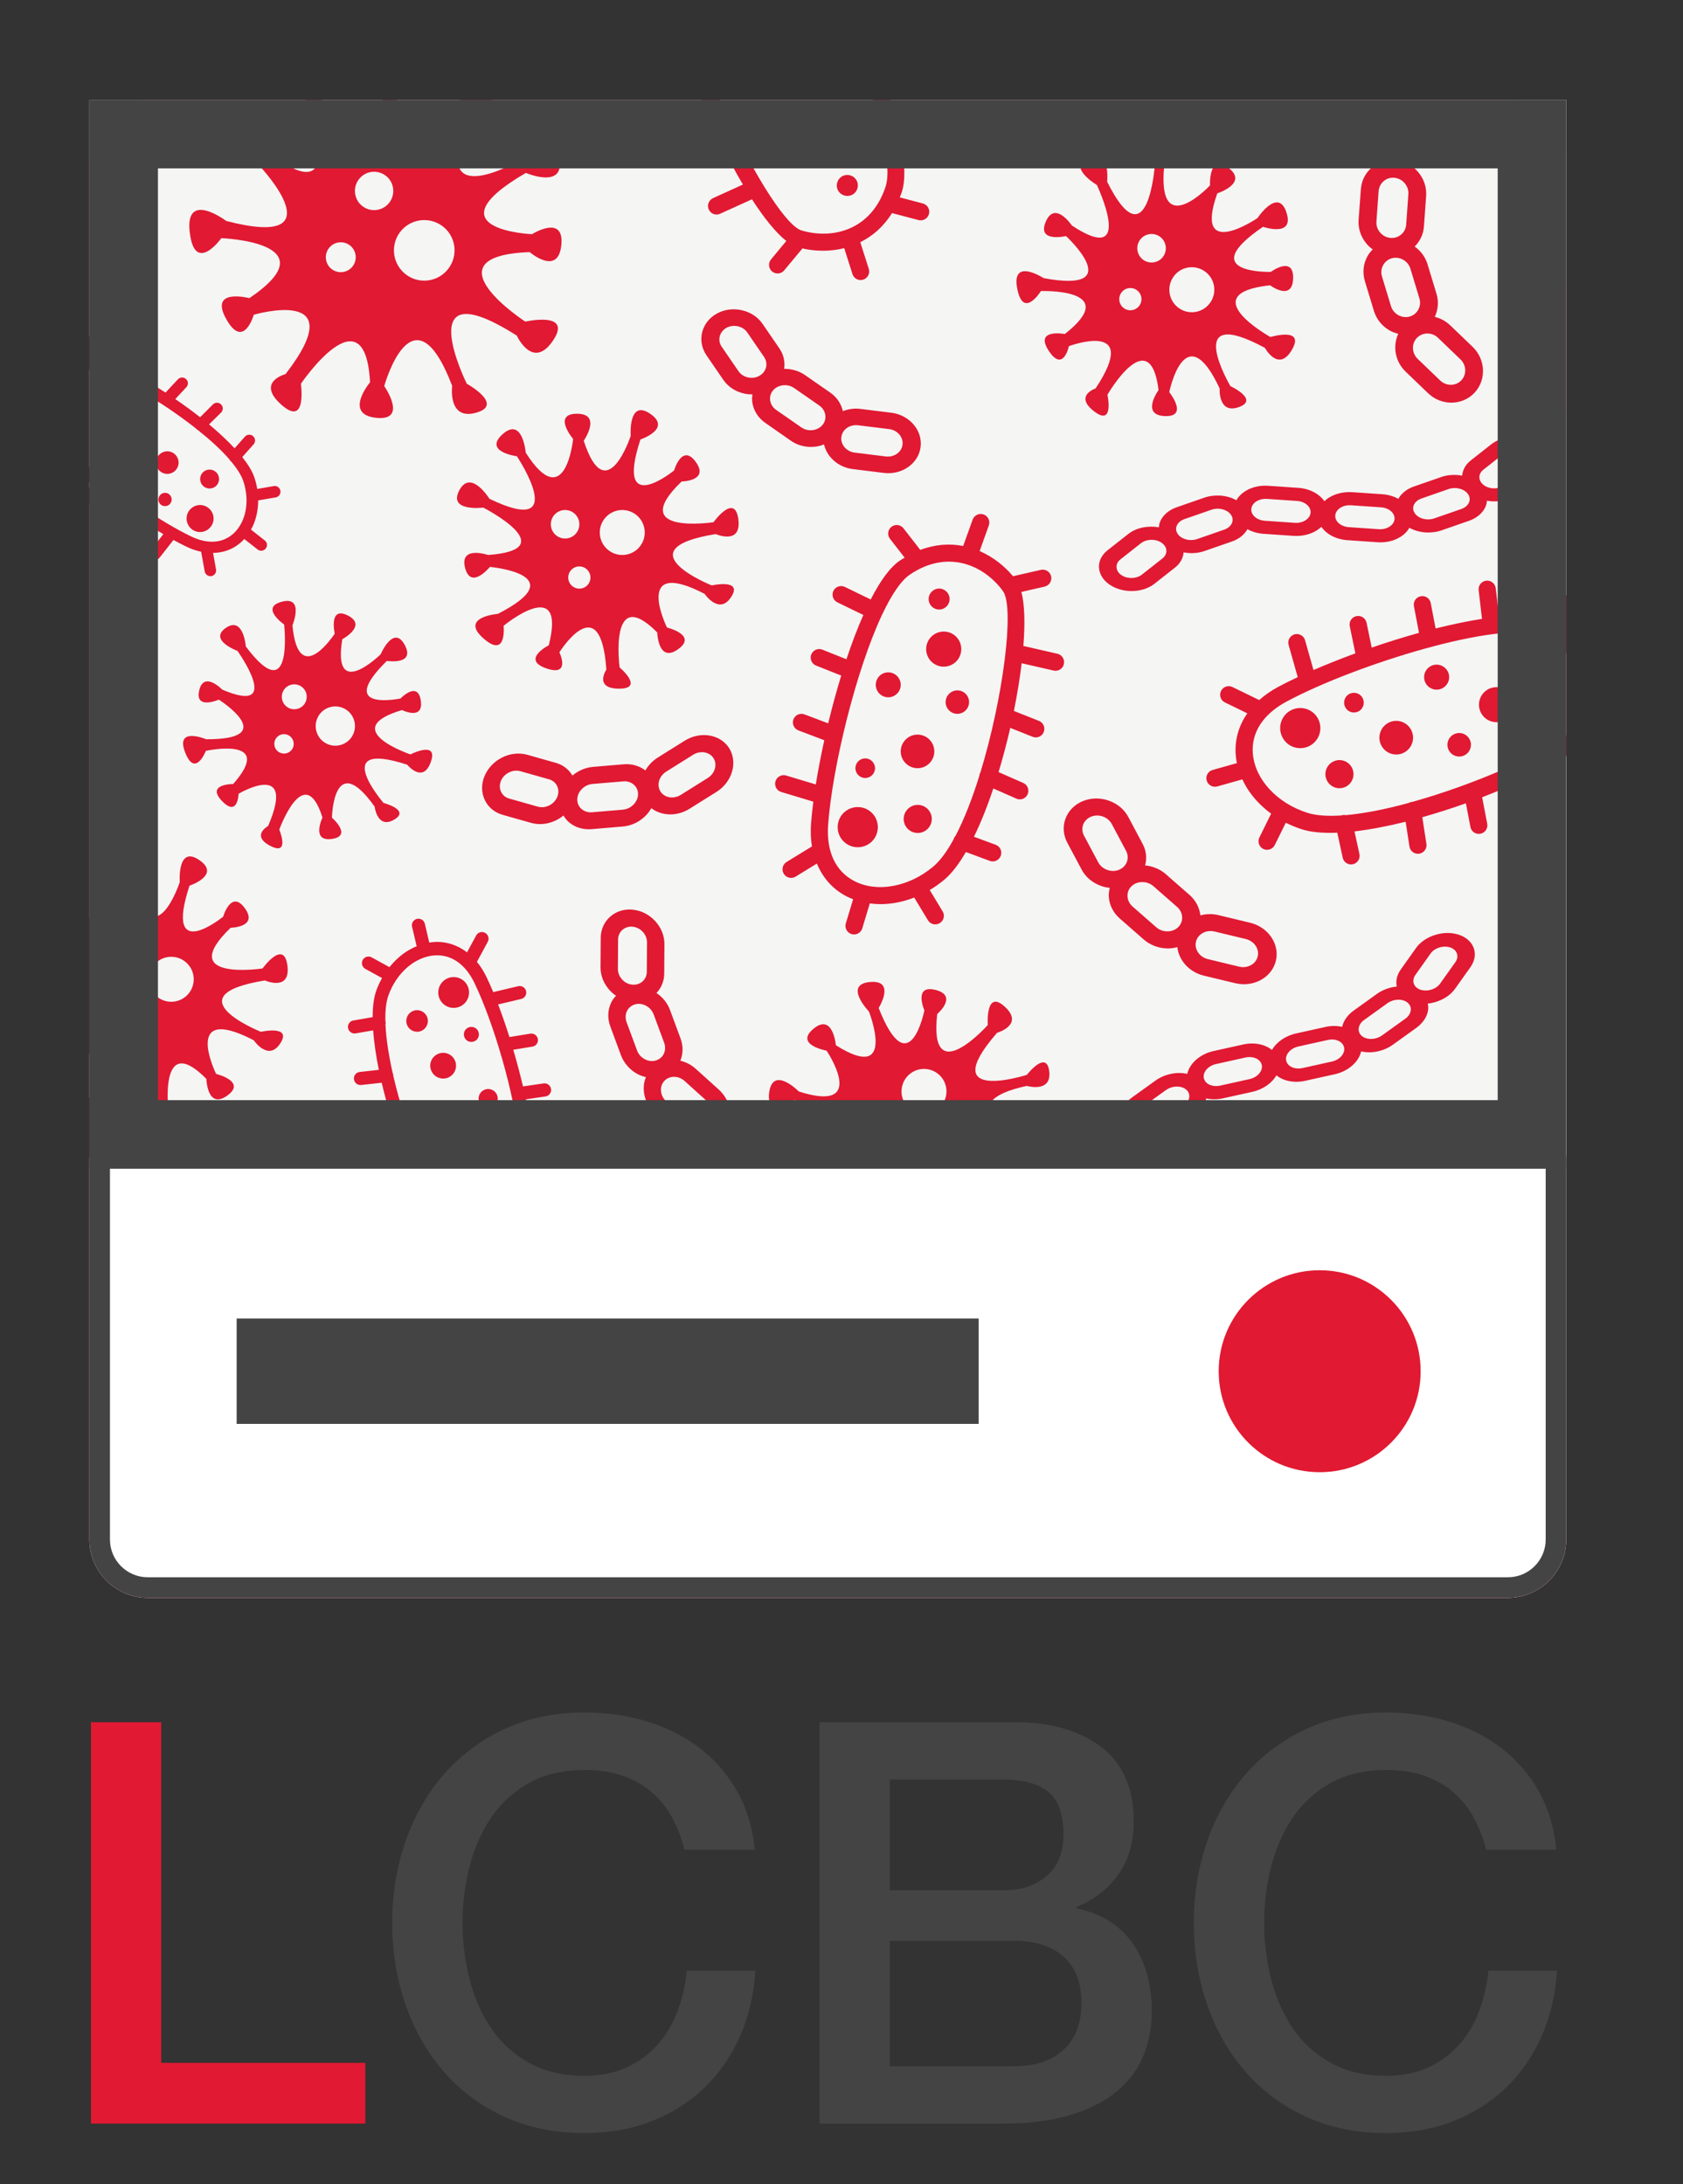 <?xml version="1.0" encoding="utf-8"?>
<!-- Generator: Adobe Illustrator 23.0.1, SVG Export Plug-In . SVG Version: 6.00 Build 0)  -->
<svg version="1.1" id="Layer_1" xmlns="http://www.w3.org/2000/svg" xmlns:xlink="http://www.w3.org/1999/xlink" x="0px" y="0px"
	 viewBox="0 0 245.5 318.59" enable-background="new 0 0 245.5 318.59" xml:space="preserve">
<rect x="0" y="0" width="245.5" height="318.59" fill="#333333" stroke="none"/>
<g>
	<g>
		<path fill="#E11932" d="M219.97,14.56H21.54c-4.68,0-8.5,3.83-8.5,8.5v201.5c0,4.68,3.83,8.5,8.5,8.5h198.43
			c4.68,0,8.5-3.83,8.5-8.5V23.07C228.47,18.39,224.64,14.56,219.97,14.56z"/>
	</g>
	<g>
		<g>
			<path fill="#F5F5F4" d="M50.23,103.36c-1.41-0.73-3.14-0.17-3.86,1.23c-0.73,1.41-0.17,3.14,1.23,3.86
				c1.41,0.73,3.14,0.17,3.86-1.23S51.64,104.08,50.23,103.36z"/>
			<path fill="#F5F5F4" d="M206.69,49.28c-0.82,0.85-0.77,2.22,0.11,3.07l3.28,3.15c0.88,0.84,2.25,0.84,3.07-0.01
				c0.82-0.85,0.77-2.22-0.11-3.07l-3.28-3.15C208.89,48.43,207.51,48.44,206.69,49.28z"/>
			<path fill="#F5F5F4" d="M43.76,100.02c-0.89-0.46-1.99-0.11-2.45,0.78c-0.46,0.89-0.11,1.99,0.78,2.45s1.99,0.11,2.45-0.78
				C45,101.57,44.65,100.48,43.76,100.02z"/>
			<path fill="#F5F5F4" d="M177.98,158.35l4.29-0.95c1.15-0.25,1.95-1.17,1.79-2.03c-0.16-0.87-1.23-1.37-2.38-1.12l-4.29,0.95
				c-1.15,0.25-1.95,1.17-1.79,2.03C175.76,158.1,176.83,158.6,177.98,158.35z"/>
			<path fill="#F5F5F4" d="M202.8,34.7c1.19,0.12,2.23-0.74,2.32-1.93l0.32-4.45c0.04-0.57-0.15-1.14-0.53-1.59
				c-0.05-0.06-0.11-0.12-0.17-0.18c-0.36-0.35-0.82-0.56-1.32-0.62c-0.57-0.06-1.13,0.11-1.57,0.48c-0.44,0.37-0.7,0.88-0.75,1.46
				l-0.32,4.45c-0.04,0.57,0.15,1.14,0.53,1.59C201.7,34.36,202.22,34.64,202.8,34.7z"/>
			<path fill="#F5F5F4" d="M171.64,158.49c-0.56,0.01-1.11,0.19-1.55,0.5l0,0l-3.41,2.45c-0.44,0.31-0.72,0.73-0.79,1.17
				c-0.07,0.44,0.08,0.85,0.43,1.15c0.34,0.3,0.84,0.46,1.4,0.45c0.56-0.01,1.11-0.19,1.55-0.5l3.41-2.45
				c0.44-0.31,0.72-0.73,0.79-1.17c0.07-0.44-0.08-0.85-0.43-1.15C172.69,158.64,172.2,158.48,171.64,158.49z"/>
			<path fill="#F5F5F4" d="M161.6,166.57l-2.22,3.12c-0.18,0.25-0.27,0.51-0.28,0.78h4.24l1.88-2.64c0.59-0.84,0.27-1.8-0.73-2.15
				c-0.48-0.17-1.04-0.17-1.59,0C162.34,165.85,161.88,166.16,161.6,166.57z"/>
			<path fill="#F5F5F4" d="M42.08,107.24c-0.7-0.36-1.55-0.09-1.91,0.61c-0.36,0.7-0.09,1.55,0.61,1.91
				c0.7,0.36,1.55,0.09,1.91-0.61C43.05,108.45,42.77,107.6,42.08,107.24z"/>
			<path fill="#F5F5F4" d="M204.68,37.89c-0.51-0.29-1.1-0.37-1.65-0.22c-0.55,0.15-1,0.51-1.28,1.02c-0.27,0.5-0.33,1.09-0.16,1.64
				l1.31,4.32l0,0c0.17,0.56,0.54,1.02,1.06,1.31c0.51,0.29,1.1,0.37,1.65,0.22c0.55-0.15,1-0.51,1.28-1.02
				c0.27-0.5,0.33-1.09,0.16-1.64l-1.31-4.32C205.57,38.65,205.2,38.18,204.68,37.89z"/>
			<path fill="#F5F5F4" d="M182.53,74.22c-0.09,0.88,0.79,1.66,1.96,1.74l4.39,0.3c1.17,0.08,2.2-0.57,2.29-1.45
				c0.09-0.88-0.79-1.66-1.96-1.74l-4.39-0.3C183.65,72.69,182.62,73.34,182.53,74.22z"/>
			<path fill="#F5F5F4" d="M171.85,44.86c1.44,1.11,3.5,0.84,4.6-0.6c1.11-1.44,0.84-3.5-0.6-4.6c-1.44-1.11-3.5-0.84-4.6,0.6
				S170.42,43.75,171.85,44.86z"/>
			<path fill="#F5F5F4" d="M169.47,79.19c-0.41-0.3-0.95-0.46-1.53-0.45c-0.57,0.01-1.1,0.18-1.49,0.48l-3.01,2.37
				c-0.39,0.3-0.59,0.71-0.57,1.14c0.02,0.43,0.25,0.83,0.67,1.13c0.36,0.26,0.81,0.41,1.29,0.44c0.08,0.01,0.16,0.01,0.23,0.01
				c0.57-0.01,1.1-0.18,1.49-0.48l3.01-2.37C170.37,80.82,170.33,79.81,169.47,79.19z"/>
			<path fill="#F5F5F4" d="M196.74,76.89l4.39,0.3c1.17,0.08,2.2-0.57,2.29-1.45c0.09-0.88-0.79-1.66-1.96-1.74l-4.39-0.3
				c-1.17-0.08-2.2,0.57-2.29,1.45C194.69,76.03,195.57,76.81,196.74,76.89z"/>
			<path fill="#F5F5F4" d="M166.71,37.86c0.91,0.7,2.22,0.53,2.92-0.38c0.7-0.91,0.53-2.22-0.38-2.92c-0.91-0.7-2.22-0.53-2.92,0.38
				C165.63,35.85,165.8,37.16,166.71,37.86z"/>
			<path fill="#F5F5F4" d="M178.37,74.3c-0.54-0.15-1.12-0.13-1.63,0.04l0,0l-3.97,1.38c-0.51,0.18-0.9,0.5-1.09,0.9
				c-0.19,0.4-0.16,0.84,0.09,1.22c0.24,0.39,0.68,0.68,1.22,0.83c0.54,0.15,1.12,0.13,1.63-0.04l3.97-1.38
				c0.51-0.18,0.9-0.5,1.09-0.9c0.19-0.4,0.16-0.84-0.09-1.22C179.35,74.75,178.91,74.45,178.37,74.3z"/>
			<path fill="#F5F5F4" d="M216.47,70.78c0.41,0.3,0.95,0.46,1.53,0.45c0.57-0.01,1.1-0.18,1.49-0.48l3.01-2.37
				c0.39-0.3,0.59-0.71,0.57-1.14c-0.02-0.43-0.25-0.83-0.67-1.13c-0.36-0.26-0.81-0.41-1.29-0.44c-0.08-0.01-0.16-0.01-0.23-0.01
				c-0.57,0.01-1.1,0.18-1.49,0.48l-3.01,2.37C215.57,69.14,215.61,70.16,216.47,70.78z"/>
			<path fill="#F5F5F4" d="M207.57,75.66c0.54,0.15,1.12,0.13,1.63-0.04l0,0l3.97-1.38c0.51-0.18,0.9-0.5,1.09-0.9
				c0.19-0.4,0.16-0.84-0.09-1.22c-0.24-0.39-0.68-0.68-1.22-0.83c-0.54-0.15-1.12-0.13-1.63,0.04l-3.97,1.38
				c-0.51,0.18-0.9,0.5-1.09,0.9c-0.19,0.4-0.16,0.84,0.09,1.22C206.6,75.22,207.03,75.51,207.57,75.66z"/>
			<path fill="#F5F5F4" d="M13.04,70.33v0.81l0.42-0.45C13.32,70.57,13.18,70.45,13.04,70.33z"/>
			<path fill="#F5F5F4" d="M48.08,36.07c-0.8,0.9-0.72,2.28,0.18,3.08c0.9,0.8,2.28,0.72,3.08-0.18c0.8-0.9,0.72-2.28-0.18-3.08
				C50.26,35.09,48.88,35.17,48.08,36.07z"/>
			<path fill="#F5F5F4" d="M55.79,14.56h-8.83C51.93,26.27,54.68,19.17,55.79,14.56z"/>
			<path fill="#F5F5F4" d="M67.12,14.56h-9.25c-0.71,10.78,9.02,1.8,9.02,1.8S66.91,15.5,67.12,14.56z"/>
			<path fill="#F5F5F4" d="M58.58,33.58c-1.62,1.82-1.46,4.62,0.37,6.24c1.82,1.62,4.62,1.46,6.24-0.37
				c1.62-1.82,1.46-4.62-0.37-6.24C62.99,31.6,60.2,31.76,58.58,33.58z"/>
			<path fill="#F5F5F4" d="M56.66,29.71c1.03-1.16,0.92-2.93-0.23-3.95c-1.16-1.03-2.93-0.92-3.95,0.23
				c-1.03,1.16-0.92,2.93,0.23,3.95C53.86,30.97,55.63,30.87,56.66,29.71z"/>
			<path fill="#F5F5F4" d="M228.47,95.3c-0.93-1-2.14-1.87-3.7-2.54c-5.74-2.45-27.2,4.24-37.13,9.59l0,0
				c-3.44,1.85-5.17,4.57-4.88,7.66c0.35,3.72,3.55,7.15,7.95,8.55c1.29,0.41,3.01,0.51,4.99,0.38c0.03-0.01,0.06-0.03,0.09-0.04
				c0.17-0.04,0.35-0.04,0.51,0c2.71-0.24,5.89-0.88,9.18-1.78c0.12-0.06,0.24-0.12,0.37-0.14c0.04-0.01,0.07,0.01,0.11,0
				c8.95-2.49,18.67-6.75,22.5-9.73V95.3z M191.25,108.67c-1.37,0.87-3.18,0.47-4.05-0.89c-0.87-1.37-0.47-3.18,0.89-4.05
				c1.37-0.87,3.18-0.47,4.05,0.89C193.01,105.99,192.61,107.8,191.25,108.67z M196.49,114.65c-0.96,0.61-2.22,0.33-2.83-0.63
				s-0.33-2.22,0.63-2.83s2.22-0.33,2.83,0.63C197.72,112.77,197.44,114.04,196.49,114.65z M198.27,103.7
				c-0.67,0.43-1.56,0.23-1.98-0.44s-0.23-1.56,0.44-1.98c0.67-0.43,1.56-0.23,1.98,0.44C199.13,102.39,198.94,103.28,198.27,103.7z
				 M204.99,109.67c-1.14,0.73-2.66,0.39-3.39-0.75c-0.73-1.14-0.39-2.66,0.75-3.39c1.14-0.73,2.66-0.39,3.39,0.75
				C206.47,107.43,206.13,108.94,204.99,109.67z M210.54,100.31c-0.85,0.54-1.97,0.29-2.52-0.56c-0.54-0.85-0.29-1.97,0.56-2.52
				c0.85-0.54,1.97-0.29,2.52,0.56S211.39,99.77,210.54,100.31z M213.78,110.08c-0.8,0.51-1.86,0.28-2.37-0.52s-0.28-1.86,0.52-2.37
				c0.8-0.51,1.86-0.28,2.37,0.52S214.57,109.57,213.78,110.08z M219.67,104.94c-1.19,0.76-2.77,0.41-3.53-0.78
				c-0.76-1.19-0.41-2.77,0.78-3.53c1.19-0.76,2.77-0.41,3.53,0.78C221.21,102.6,220.86,104.18,219.67,104.94z M224.92,99.59
				c-0.71,0.45-1.66,0.25-2.11-0.47c-0.45-0.71-0.25-1.66,0.47-2.11c0.71-0.45,1.66-0.25,2.11,0.47
				C225.84,98.19,225.63,99.13,224.92,99.59z"/>
			<path fill="#F5F5F4" d="M13.04,53.95v14.18c4.38,3.89,10.64,8.1,14.87,10.13l0,0c2.37,1.13,4.53,0.99,6.09-0.39
				c1.88-1.66,2.48-4.76,1.49-7.7c-0.29-0.86-0.92-1.83-1.77-2.86c-0.02-0.01-0.04-0.02-0.06-0.03c-0.09-0.08-0.16-0.17-0.2-0.28
				c-1.2-1.38-2.81-2.85-4.6-4.28c-0.08-0.04-0.16-0.08-0.22-0.15c-0.02-0.02-0.02-0.04-0.04-0.06
				C22.82,57.95,15.29,53.79,13.04,53.95z M24.97,73.21c-0.19,0.5-0.75,0.74-1.25,0.55S22.98,73,23.18,72.5
				c0.19-0.5,0.75-0.74,1.25-0.55C24.92,72.15,25.17,72.71,24.97,73.21z M29.29,69.37c0.28-0.71,1.08-1.06,1.79-0.78
				c0.71,0.28,1.06,1.08,0.78,1.79c-0.28,0.71-1.08,1.06-1.79,0.78C29.36,70.88,29.01,70.08,29.29,69.37z M27.35,74.92
				c0.4-1.01,1.54-1.52,2.55-1.12c1.01,0.4,1.52,1.54,1.12,2.55c-0.4,1.01-1.54,1.52-2.55,1.12C27.46,77.08,26.96,75.93,27.35,74.92
				z M22.87,66.88c0.33-0.85,1.29-1.27,2.13-0.94c0.85,0.33,1.27,1.29,0.94,2.13c-0.33,0.85-1.29,1.27-2.13,0.94
				S22.54,67.73,22.87,66.88z M20.25,61.67c0.23-0.59,0.9-0.89,1.49-0.65c0.59,0.23,0.89,0.9,0.65,1.49s-0.9,0.89-1.49,0.65
				S20.02,62.26,20.25,61.67z M18.42,68.23c-0.25,0.63-0.96,0.94-1.59,0.7c-0.63-0.25-0.94-0.96-0.7-1.59
				c0.25-0.63,0.96-0.94,1.59-0.7S18.66,67.6,18.42,68.23z M14.4,60.82c0.34-0.88,1.34-1.32,2.22-0.98
				c0.88,0.34,1.32,1.34,0.98,2.22c-0.34,0.88-1.34,1.32-2.22,0.98C14.49,62.7,14.05,61.71,14.4,60.82z"/>
			<path fill="#F5F5F4" d="M116.93,33.62c4.6,1.35,10.16-0.1,12.24-6.36c0.5-1.52,0.32-4.02-0.33-7.06v0v0
				c-0.37-1.73-0.9-3.64-1.54-5.64h-22.25C109.01,23.93,114.45,32.89,116.93,33.62z M122.67,25.83c0.67-0.51,1.63-0.38,2.15,0.29
				s0.38,1.63-0.29,2.15c-0.67,0.51-1.63,0.38-2.15-0.29S122,26.35,122.67,25.83z M117.09,19.62c1.12-0.86,2.73-0.64,3.58,0.48
				c0.86,1.12,0.64,2.73-0.48,3.58c-1.12,0.86-2.73,0.64-3.58-0.48S115.97,20.47,117.09,19.62z M111.32,15.35
				c0.75-0.57,1.83-0.43,2.4,0.32c0.57,0.75,0.43,1.83-0.32,2.4s-1.83,0.43-2.4-0.32C110.42,17,110.57,15.92,111.32,15.35z"/>
			<path fill="#F5F5F4" d="M17.1,149.4c0,0.9,0.73,1.62,1.62,1.62c0.9,0,1.62-0.73,1.62-1.62c0-0.9-0.73-1.62-1.62-1.62
				C17.83,147.78,17.1,148.5,17.1,149.4z"/>
			<path fill="#F5F5F4" d="M128.92,165.2c0.88-0.73,1.01-2.05,0.27-2.93s-2.05-1.01-2.93-0.27c-0.88,0.73-1.01,2.05-0.27,2.93
				C126.73,165.81,128.04,165.93,128.92,165.2z"/>
			<path fill="#F5F5F4" d="M137.31,157.1c-1.16-1.39-3.23-1.59-4.62-0.43c-1.39,1.16-1.59,3.23-0.43,4.62
				c1.16,1.39,3.23,1.59,4.62,0.43C138.27,160.56,138.46,158.49,137.31,157.1z"/>
			<path fill="#F5F5F4" d="M133.12,167c-0.69,0.57-0.78,1.59-0.21,2.28c0.57,0.69,1.59,0.78,2.28,0.21
				c0.69-0.57,0.78-1.59,0.21-2.28C134.83,166.52,133.81,166.43,133.12,167z"/>
			<path fill="#F5F5F4" d="M70.4,170.47c0.04-0.03,0.06-0.07,0.1-0.09c0.43-0.25,0.94-0.19,1.31,0.09h3.92
				c0.14-1.03,0.13-2.32,0-3.78v0c0,0,0,0,0,0c-0.58-6.88-3.74-17.57-6.54-23.35l0,0c-1.3-2.69-3.33-4.11-5.71-3.99
				c-2.86,0.15-5.6,2.48-6.81,5.81c-0.36,0.98-0.49,2.29-0.45,3.81c0.01,0.02,0.02,0.04,0.03,0.07c0.02,0.13,0.02,0.27-0.02,0.39
				c0.09,2.09,0.48,4.54,1.05,7.09c0.04,0.09,0.08,0.19,0.09,0.29c0,0.03-0.01,0.05-0.01,0.08c1.11,4.79,2.85,9.88,4.54,13.58H70.4z
				 M68.82,168.5c-0.94,0.54-2.13,0.22-2.68-0.71c-0.54-0.94-0.22-2.13,0.71-2.68c0.94-0.54,2.13-0.22,2.68,0.71
				S69.76,167.96,68.82,168.5z M70.51,159.03c0.67-0.39,1.52-0.16,1.91,0.51s0.16,1.52-0.51,1.91s-1.52,0.16-1.91-0.51
				S69.84,159.42,70.51,159.03z M69.71,150.33c0.3,0.53,0.13,1.2-0.4,1.5s-1.2,0.13-1.5-0.4s-0.13-1.2,0.4-1.5
				S69.41,149.81,69.71,150.33z M65.05,142.82c1.07-0.62,2.45-0.26,3.07,0.82s0.26,2.45-0.82,3.07s-2.45,0.26-3.07-0.82
				S63.98,143.44,65.05,142.82z M63.7,153.82c0.9-0.52,2.05-0.21,2.57,0.68c0.52,0.9,0.21,2.05-0.68,2.57s-2.05,0.21-2.57-0.68
				C62.49,155.49,62.8,154.34,63.7,153.82z M62.89,161.3c0.63-0.36,1.43-0.15,1.79,0.48c0.36,0.63,0.15,1.43-0.48,1.79
				c-0.63,0.36-1.43,0.15-1.79-0.48C62.05,162.47,62.26,161.67,62.89,161.3z M59.48,149.71c-0.44-0.75-0.18-1.71,0.57-2.15
				c0.75-0.44,1.71-0.18,2.15,0.57s0.18,1.71-0.57,2.15C60.88,150.72,59.92,150.46,59.48,149.71z"/>
			<path fill="#F5F5F4" d="M13.04,153.75v6.36c0.55-0.49,1.22-0.83,1.22-0.83C15.33,155.04,14.46,153.77,13.04,153.75z"/>
			<path fill="#F5F5F4" d="M163.9,44.92c0.71,0.55,1.73,0.41,2.27-0.3c0.55-0.71,0.41-1.73-0.3-2.27c-0.71-0.55-1.73-0.41-2.27,0.3
				C163.06,43.36,163.19,44.38,163.9,44.92z"/>
			<path fill="#F5F5F4" d="M116.84,169.34c0,0-0.58,0.62-1.32,1.12h8.93C124.79,167.56,116.84,169.34,116.84,169.34z"/>
			<path fill="#F5F5F4" d="M16.64,139.55c-1.15,0-2.08,0.93-2.08,2.08c0,1.15,0.93,2.08,2.08,2.08c1.15,0,2.08-0.93,2.08-2.08
				C18.72,140.48,17.79,139.55,16.64,139.55z"/>
			<path fill="#F5F5F4" d="M92.22,143.62c1.16,0.12,2.12-0.72,2.13-1.87l0.03-4.29c0-0.55-0.21-1.1-0.61-1.53
				c-0.05-0.06-0.11-0.12-0.17-0.17c-0.37-0.34-0.83-0.54-1.31-0.59c-0.56-0.06-1.09,0.11-1.5,0.46c-0.4,0.35-0.63,0.85-0.63,1.41
				l-0.03,4.29c0,0.55,0.21,1.1,0.61,1.53C91.13,143.3,91.65,143.57,92.22,143.62z"/>
			<path fill="#F5F5F4" d="M116.89,62.34c0.47,0.33,1.05,0.47,1.64,0.4c0.59-0.07,1.1-0.34,1.45-0.76c0.35-0.42,0.49-0.95,0.4-1.49
				c-0.09-0.54-0.4-1.01-0.87-1.34l-3.67-2.55c-0.47-0.33-1.05-0.47-1.64-0.4c-0.59,0.07-1.1,0.34-1.45,0.76
				c-0.35,0.42-0.49,0.95-0.4,1.49c0.09,0.54,0.4,1.01,0.87,1.34L116.89,62.34L116.89,62.34z"/>
			<path fill="#F5F5F4" d="M198.99,148.77c-0.44,0.31-0.72,0.73-0.79,1.17c-0.07,0.44,0.08,0.85,0.43,1.15
				c0.34,0.3,0.84,0.46,1.4,0.45c0.56-0.01,1.11-0.19,1.55-0.5l0,0l3.41-2.45c0.44-0.31,0.72-0.73,0.79-1.17
				c0.07-0.44-0.08-0.85-0.43-1.15c-0.34-0.3-0.84-0.46-1.4-0.45c-0.56,0.01-1.11,0.19-1.55,0.5L198.99,148.77z"/>
			<path fill="#F5F5F4" d="M208.78,144.35c0.55-0.17,1.01-0.48,1.29-0.88l2.22-3.12c0.29-0.4,0.37-0.85,0.23-1.26
				c-0.14-0.41-0.48-0.72-0.96-0.89c-0.41-0.14-0.89-0.16-1.36-0.06c-0.08,0.02-0.15,0.04-0.23,0.06c-0.55,0.17-1.01,0.48-1.29,0.88
				l-2.22,3.13c-0.59,0.84-0.27,1.8,0.73,2.15C207.67,144.51,208.23,144.52,208.78,144.35z"/>
			<path fill="#F5F5F4" d="M111.45,52.06l-2.44-3.56c-0.31-0.46-0.81-0.78-1.38-0.91c-0.08-0.02-0.16-0.03-0.24-0.04
				c-0.5-0.06-1,0.03-1.43,0.27c-0.49,0.28-0.84,0.72-0.97,1.24c-0.13,0.53-0.03,1.07,0.29,1.52l2.44,3.56
				c0.31,0.46,0.81,0.78,1.38,0.91c0.58,0.13,1.17,0.05,1.66-0.23C111.8,54.26,112.1,53.02,111.45,52.06z"/>
			<path fill="#F5F5F4" d="M124.68,66.02l4.53,0.56c1.21,0.15,2.31-0.62,2.44-1.72c0.14-1.1-0.74-2.12-1.95-2.27l-4.53-0.56
				c-1.21-0.15-2.31,0.62-2.44,1.72C122.59,64.85,123.47,65.87,124.68,66.02z"/>
			<path fill="#F5F5F4" d="M193.69,151.69l-4.29,0.95c-1.15,0.25-1.95,1.17-1.79,2.03c0.16,0.87,1.23,1.37,2.38,1.12l4.29-0.95
				c1.15-0.25,1.95-1.17,1.79-2.03C195.9,151.93,194.84,151.43,193.69,151.69z"/>
			<path fill="#F5F5F4" d="M90.77,74.39c-1.81,0-3.28,1.47-3.28,3.28s1.47,3.28,3.28,3.28c1.81,0,3.28-1.47,3.28-3.28
				S92.58,74.39,90.77,74.39z"/>
			<path fill="#F5F5F4" d="M163.25,126.86c1.12-0.47,1.57-1.71,1.01-2.75l-2.09-3.93c-0.27-0.5-0.74-0.89-1.31-1.09
				c-0.08-0.03-0.16-0.05-0.24-0.07c-0.51-0.12-1.03-0.08-1.49,0.11c-0.54,0.23-0.94,0.64-1.13,1.16c-0.19,0.52-0.15,1.09,0.12,1.59
				l2.09,3.92c0.27,0.5,0.74,0.89,1.31,1.09C162.1,127.1,162.71,127.09,163.25,126.86z"/>
			<path fill="#F5F5F4" d="M224.93,112.35l1.71,4.81c0.23,0.65-0.11,1.37-0.76,1.6c-0.56,0.2-1.17-0.02-1.47-0.5
				c-0.05-0.08-0.09-0.16-0.12-0.25l-1.61-4.51c-2,0.96-4.19,1.91-6.48,2.79l0.74,3.86c0.13,0.68-0.31,1.33-0.99,1.46
				c-0.52,0.1-1.02-0.14-1.29-0.55c-0.08-0.13-0.14-0.28-0.17-0.44l-0.66-3.45c-2.1,0.75-4.24,1.43-6.36,2.03l0.6,3.89
				c0.11,0.68-0.36,1.32-1.04,1.43c-0.51,0.08-0.99-0.16-1.25-0.56c-0.09-0.14-0.15-0.3-0.18-0.48l-0.56-3.62
				c-2.62,0.65-5.16,1.14-7.46,1.41l0.72,3.3c0.15,0.67-0.28,1.34-0.95,1.49c-0.53,0.11-1.05-0.12-1.32-0.55
				c-0.08-0.12-0.14-0.26-0.17-0.41l-0.79-3.64c-2.01,0.08-3.76-0.06-5.11-0.48c-0.84-0.26-1.64-0.6-2.4-0.98l-1.61,3.26
				c-0.31,0.62-1.06,0.87-1.67,0.57c-0.21-0.1-0.38-0.26-0.5-0.45c-0.23-0.36-0.27-0.82-0.07-1.23l1.71-3.47
				c-1.41-1.03-2.59-2.27-3.46-3.64c-0.28-0.44-0.52-0.9-0.74-1.36l-3.66,1.03c-0.54,0.15-1.1-0.08-1.39-0.53
				c-0.06-0.1-0.11-0.21-0.15-0.33c-0.19-0.66,0.2-1.36,0.86-1.54l3.55-1c-0.07-0.34-0.13-0.68-0.16-1.02
				c-0.21-2.26,0.38-4.39,1.68-6.24l-3.26-1.59c-0.21-0.1-0.39-0.26-0.51-0.45c-0.23-0.35-0.27-0.81-0.07-1.22
				c0.3-0.62,1.05-0.88,1.67-0.58l3.9,1.9c0.8-0.71,1.72-1.36,2.77-1.92l0,0c0.85-0.46,1.81-0.94,2.85-1.42l-1.33-4.7
				c-0.19-0.66,0.2-1.36,0.86-1.54c0.66-0.19,1.36,0.2,1.54,0.86l1.23,4.34c1.88-0.81,3.95-1.64,6.11-2.43l-0.82-3.95
				c-0.14-0.68,0.29-1.34,0.97-1.48c0.68-0.14,1.34,0.29,1.48,0.97l0.75,3.62c2.26-0.78,4.59-1.51,6.9-2.15l-0.74-3.88
				c-0.13-0.68,0.31-1.33,0.99-1.46c0.68-0.13,1.33,0.31,1.46,0.99l0.71,3.71c2.36-0.59,4.65-1.07,6.77-1.4l-0.49-4.18
				c-0.08-0.69,0.41-1.31,1.1-1.39c0.69-0.08,1.31,0.41,1.39,1.1l0.49,4.16c2.97-0.28,5.46-0.16,7.09,0.54
				c0.25,0.11,0.48,0.23,0.72,0.35l1.17-3.28c0.14-0.39,0.46-0.65,0.83-0.76V14.56h-98.58c0.41,1.35,0.78,2.67,1.08,3.93l4.12-0.84
				c0.68-0.14,1.34,0.3,1.47,0.98c0.14,0.68-0.3,1.34-0.98,1.47l-4.11,0.83c0.53,2.94,0.61,5.43,0.06,7.11
				c-0.09,0.26-0.19,0.5-0.29,0.75l3.37,0.89c0.67,0.18,1.07,0.86,0.89,1.53c-0.18,0.67-0.86,1.07-1.53,0.89l-3.86-1.02
				c-1.23,1.98-2.84,3.36-4.63,4.25l1.24,3.89c0.21,0.66-0.16,1.36-0.81,1.57c-0.66,0.21-1.36-0.15-1.57-0.81l-1.2-3.78
				c-2.02,0.5-4.14,0.48-6.1,0.04l-2.66,3.2c-0.44,0.53-1.23,0.6-1.76,0.16c-0.53-0.44-0.6-1.23-0.16-1.76l2.23-2.69
				c-1.49-1.17-3.23-3.32-5.01-6.08l-4.65,2.11c-0.63,0.29-1.37,0.01-1.65-0.62c-0.25-0.54-0.07-1.16,0.38-1.51
				c0.07-0.06,0.16-0.1,0.24-0.15l4.36-1.98c-1.13-1.91-2.25-4.01-3.32-6.22l-3.78,1.06c-0.66,0.19-1.35-0.2-1.54-0.87
				c-0.14-0.51,0.05-1.03,0.45-1.33c0.12-0.09,0.26-0.16,0.42-0.21l3.38-0.95c-0.57-1.26-1.12-2.55-1.64-3.83H71.82
				c0.89,2.34-3.6,3.45-3.6,3.45c-5.76,13.15,7.52,5.41,7.52,5.41s4.46-5.8,5.75-0.71c1.28,5.1-4.78,2.5-4.78,2.5
				c-14.23,8.29,0.89,8.94,0.89,8.94s4.75-2.99,4.28,1.6c-0.47,4.58-4.62,1.01-4.62,1.01c-15.3,0.59-0.64,10.14-0.64,10.14
				s6.99-1.58,4.04,2.78c-2.95,4.36-5.28-0.74-5.28-0.74c-15.76-10.01-7.29,7.02-7.29,7.02s5.54,3.06,1.36,4.23
				c-4.18,1.17-3.49-3.92-3.49-3.92c-5.74-15-9.91,0.03-9.91,0.03s3.57,5.15-1.21,4.63c-4.77-0.52-0.86-5.18-0.86-5.18
				c-0.73-13.57-10.09,0.22-10.09,0.22s0.93,6.41-2.84,3.06c-3.77-3.35,0.6-4.47,0.6-4.47c10.02-12.97-4.63-8.66-4.63-8.66
				s-1.48,5.2-4.03,0.61c-2.55-4.59,3.39-3.03,3.39-3.03c12.02-8.16-4.09-8.75-4.09-8.75s-3.87,5.4-4.61-0.84
				c-0.74-6.24,5.32-1.67,5.32-1.67c16.45,4.27,4.95-7.93,4.95-7.93s-5.86,0.96-3.75-3.11c2.1-4.06,5.05,1.12,5.05,1.12
				c12.03,9.24,5.47-7.59,5.47-7.59s-0.08-0.05-0.2-0.14H13.04v34.49c0.05,0,0.1-0.02,0.15-0.01c0.46,0.07,0.78,0.49,0.71,0.95
				l-0.34,2.32c1.26,0.15,3.01,0.78,5,1.74l1.93-2.83c0.26-0.38,0.78-0.48,1.17-0.22c0.33,0.22,0.45,0.64,0.31,1
				c-0.02,0.06-0.05,0.11-0.09,0.17l-1.81,2.66c1.31,0.7,2.69,1.52,4.08,2.41l1.8-1.93c0.32-0.34,0.85-0.36,1.19-0.04
				c0.26,0.24,0.33,0.61,0.21,0.92c-0.04,0.1-0.09,0.19-0.17,0.27l-1.61,1.73c1.24,0.84,2.46,1.74,3.62,2.65l1.87-1.87
				c0.33-0.33,0.86-0.33,1.19,0c0.24,0.24,0.31,0.6,0.19,0.9c-0.04,0.11-0.1,0.2-0.19,0.29L30.5,61.9c1.39,1.16,2.66,2.35,3.72,3.49
				l1.51-1.7c0.31-0.35,0.84-0.38,1.19-0.07c0.27,0.24,0.35,0.62,0.23,0.93c-0.04,0.09-0.09,0.18-0.15,0.25l-1.66,1.87
				c0.84,1.06,1.46,2.06,1.76,2.96c0.19,0.56,0.33,1.12,0.42,1.69l2.41-0.42c0.46-0.08,0.89,0.23,0.97,0.68
				c0.03,0.16,0.01,0.31-0.04,0.45c-0.1,0.26-0.34,0.47-0.64,0.52l-2.56,0.44c0,1.17-0.21,2.3-0.6,3.32
				c-0.13,0.33-0.28,0.64-0.45,0.94l2.01,1.58c0.3,0.23,0.4,0.63,0.26,0.97c-0.03,0.07-0.07,0.15-0.12,0.21
				c-0.29,0.36-0.81,0.43-1.18,0.14l-1.95-1.53c-0.16,0.17-0.32,0.34-0.49,0.49c-1.14,1.01-2.54,1.52-4.06,1.54l0.43,2.41
				c0.03,0.16,0.01,0.31-0.04,0.45c-0.1,0.26-0.34,0.47-0.63,0.52c-0.46,0.08-0.89-0.22-0.98-0.68l-0.52-2.87
				c-0.7-0.15-1.42-0.39-2.14-0.74l0,0c-0.59-0.28-1.23-0.61-1.9-0.98l-2.02,2.58c-0.29,0.37-0.81,0.43-1.18,0.14
				c-0.37-0.29-0.43-0.81-0.14-1.18l1.87-2.39c-1.19-0.7-2.45-1.49-3.74-2.35l-1.82,2.01c-0.31,0.34-0.84,0.37-1.19,0.06
				c-0.34-0.31-0.37-0.84-0.06-1.19l1.66-1.84c-1.32-0.92-2.64-1.9-3.9-2.89l-1.73,1.85v60.25c3.95,3.56,4.77-4.69,4.77-4.69
				s-3.1-3.68,0.58-3.68c3.68,0,0.97,3.94,0.97,3.94c3.29,10.14,6.85-0.71,6.85-0.71s-0.39-5.43,2.84-3.23
				c3.23,2.2-1.42,3.75-1.42,3.75c-3.81,11.63,4.91,4.52,4.91,4.52s1.16-4.01,3.17-1.23c2,2.78-2.07,2.84-2.07,2.84
				c-8.2,7.88,4.65,5.94,4.65,5.94s3.1-4.33,3.62-0.45c0.52,3.88-3.29,2.2-3.29,2.2c-13.7,2.23-0.58,7.49-0.58,7.49
				s4.59-1.03,2.84,1.68c-1.74,2.71-3.88-0.45-3.88-0.45c-10.59-5.49-5.49,4.91-5.49,4.91s4.52,1.1,1.62,3.17
				c-2.91,2.07-3.04-2.45-3.04-2.45c-7.11-7.17-5.49,5.1-5.49,5.1s3.68,3.1-0.06,3.1s-1.87-2.78-1.87-2.78
				c-0.84-12.15-6.85-2.52-6.85-2.52s1.74,3.62-1.94,2.33c-0.35-0.12-0.61-0.25-0.83-0.39v8.23h44.32l2.16-0.66
				c-0.67-1.56-1.32-3.27-1.92-5.05l-2.98,0.44c-0.52,0.08-1.01-0.28-1.09-0.81c-0.06-0.4,0.14-0.78,0.47-0.97
				c0.1-0.06,0.22-0.1,0.34-0.12l2.66-0.39c-0.5-1.63-0.96-3.3-1.34-4.94l-2.99,0.33c-0.53,0.06-1-0.32-1.06-0.85
				c-0.04-0.39,0.15-0.75,0.47-0.93c0.11-0.06,0.24-0.11,0.37-0.12l2.79-0.31c-0.41-2.03-0.7-3.99-0.83-5.76l-2.55,0.44
				c-0.52,0.09-1.02-0.26-1.11-0.78c-0.07-0.41,0.13-0.8,0.46-0.99c0.1-0.06,0.2-0.09,0.32-0.11l2.81-0.49
				c0-1.54,0.17-2.88,0.54-3.9c0.23-0.63,0.51-1.23,0.83-1.8l-2.44-1.34c-0.46-0.25-0.63-0.84-0.38-1.3
				c0.09-0.16,0.21-0.28,0.36-0.37c0.28-0.16,0.64-0.18,0.94-0.01l2.6,1.43c0.84-1.04,1.82-1.91,2.9-2.53
				c0.35-0.2,0.71-0.37,1.07-0.52l-0.67-2.84c-0.1-0.42,0.1-0.84,0.45-1.05c0.08-0.05,0.17-0.08,0.26-0.1
				c0.52-0.12,1.03,0.2,1.15,0.71l0.65,2.75c0.26-0.04,0.52-0.08,0.79-0.09c1.74-0.09,3.34,0.46,4.72,1.51l1.33-2.46
				c0.09-0.16,0.21-0.29,0.36-0.37c0.28-0.16,0.63-0.18,0.94-0.01c0.47,0.25,0.64,0.83,0.39,1.3l-1.58,2.93
				c0.52,0.63,0.98,1.36,1.38,2.18l0,0c0.32,0.67,0.66,1.42,1,2.23l3.64-0.86c0.51-0.12,1.03,0.2,1.15,0.71
				c0.12,0.51-0.19,1.03-0.71,1.15l-3.37,0.8c0.56,1.47,1.12,3.08,1.65,4.76l3.05-0.5c0.52-0.09,1.01,0.27,1.1,0.79
				c0.09,0.52-0.27,1.02-0.79,1.1l-2.8,0.46c0.52,1.76,1,3.57,1.42,5.35l3-0.44c0.52-0.08,1.01,0.29,1.09,0.81
				c0.08,0.52-0.28,1.01-0.81,1.09l-2.86,0.42c0.38,1.83,0.67,3.6,0.84,5.23l3.22-0.24c0.53-0.04,0.99,0.36,1.03,0.89
				c0.04,0.53-0.36,0.99-0.89,1.03l-3.2,0.23c0.06,1.08,0.05,2.08-0.04,2.96h35.22c-0.12-0.22-0.23-0.48-0.31-0.83
				c-0.73-3.51,4.16-1.86,4.16-1.86c12.96-3.2-0.88-7.33-0.88-7.33s-4.24,2.68-3.65-1.16c0.59-3.85,4.32-0.06,4.32-0.06
				c10.29,3.29,4.04-5.96,4.04-5.96s-4.74-0.85-1.9-3.2c2.83-2.35,3.26,2.41,3.26,2.41c9.01,5.7,4.82-4.92,4.82-4.92
				s-3.76-3.93,0.12-4.3c3.89-0.37,1.3,3.79,1.3,3.79c4.49,11.38,6.67,0.34,6.67,0.34s-1.66-3.82,1.65-2.97
				c3.32,0.86,0.22,3.51,0.22,3.51c-1.28,11.3,7.38,1.6,7.38,1.6s-0.38-5.31,2.49-2.66s-1.13,3.79-1.13,3.79
				c-9.12,10.46,4.34,6.14,4.34,6.14s2.87-3.72,3.26-0.52c0.39,3.2-3.27,2.13-3.27,2.13c-11.66,2.54-1.09,7.28-1.09,7.28
				s4.18-2.04,3.26,1.4c-0.92,3.45-3.9,0.05-3.9,0.05c-5-0.49-5.26,1.35-4.26,3.32h12.85c0.07-0.52,0.26-1.04,0.61-1.53l2.22-3.12
				c0.63-0.89,1.64-1.58,2.84-1.94c0.16-0.05,0.33-0.09,0.49-0.13c0.22-0.05,0.44-0.08,0.66-0.1c-0.07-0.32-0.1-0.65-0.04-0.99
				c0.15-0.97,0.76-1.88,1.73-2.57l3.41-2.45l0,0c0.64-0.46,1.39-0.79,2.19-0.96c0.4-0.09,0.81-0.14,1.22-0.14
				c0.43-0.01,0.83,0.05,1.21,0.13c0.34-1.51,1.85-2.9,3.88-3.34l4.29-0.95c1.64-0.36,3.2-0.01,4.19,0.8
				c0.64-1.12,1.93-2.06,3.53-2.41l4.29-0.95c0.85-0.19,1.68-0.17,2.42-0.01c0.2-0.89,0.78-1.73,1.68-2.37l3.41-2.45
				c0.83-0.59,1.84-0.95,2.88-1.06c-0.17-0.78-0.01-1.65,0.57-2.47l2.22-3.13c0.63-0.89,1.64-1.58,2.84-1.94
				c1.2-0.37,2.44-0.36,3.5,0.01c1.06,0.37,1.8,1.07,2.11,1.96c0.3,0.89,0.12,1.87-0.51,2.76l-2.22,3.12
				c-0.63,0.89-1.64,1.58-2.84,1.94c-0.16,0.05-0.33,0.09-0.49,0.13c-0.22,0.05-0.44,0.08-0.66,0.1c0.07,0.32,0.09,0.65,0.04,0.99
				c-0.15,0.97-0.77,1.88-1.73,2.57l-3.41,2.45l0,0c-0.64,0.46-1.39,0.79-2.19,0.96c-0.4,0.09-0.81,0.14-1.22,0.14
				c-0.43,0.01-0.83-0.05-1.21-0.13c-0.34,1.51-1.85,2.9-3.88,3.34l-4.29,0.95c-1.64,0.36-3.2,0.01-4.19-0.8
				c-0.64,1.12-1.93,2.06-3.53,2.41l-4.29,0.95c-0.85,0.19-1.68,0.17-2.42,0.01c-0.2,0.89-0.78,1.73-1.68,2.37l-3.41,2.45
				c-0.83,0.59-1.84,0.95-2.88,1.06c0.17,0.78,0.01,1.65-0.57,2.47l-1.34,1.88h62.44v-60.21
				C227.44,110.94,226.25,111.65,224.93,112.35z M62.84,111.15c-1.15,3.22-3.44,0.39-3.44,0.39c-11.52-3.75-3.45,5.58-3.45,5.58
				s3.97,1.03,1.53,2.44c-2.44,1.41-2.83-1.9-2.83-1.9c-6.03-8.5-6.23,1.61-6.23,1.61s3.07,2.66-0.01,3.1
				c-3.08,0.44-1.37-3.12-1.37-3.12c-2.65-8.41-6.3,1.76-6.3,1.76s1.62,3.88-1.29,2.38s-0.34-2.91-0.34-2.91
				c4.21-9.76-4.31-4.7-4.31-4.7s-0.09,3.51-2.44,1.03s1.65-2.45,1.65-2.45c6.24-7.06-3.98-4.84-3.98-4.84s-1.56,4.02-3.03,0.21
				s3.08-1.9,3.08-1.9c11.03,0.04,1.84-5.78,1.84-5.78s-3.53,1.55-2.86-1.35c0.67-2.89,3.36-0.11,3.36-0.11
				c9.05,3.87,2.22-5.65,2.22-5.65s-4.27-1.57-1.7-3.35c2.57-1.78,2.92,2.71,2.92,2.71c7,9.32,5.59-3.21,5.59-3.21
				s-3.6-2.49-0.31-3.33c3.29-0.84,1.52,3.45,1.52,3.45c0.87,9.4,6.17,1.21,6.17,1.21s-0.93-4.1,1.93-2.63
				c2.86,1.47-0.83,3.45-0.83,3.45c-1.5,9.19,5.6,2.19,5.6,2.19s1.87-4.37,3.5-1.37c1.63,3-2.6,2.34-2.6,2.34
				c-7.61,7.5,2,5.48,2,5.48s2.51-2.64,2.95,0.31c0.44,2.96-2.74,1.38-2.74,1.38c-9.52,2.83,1.23,6.47,1.23,6.47
				S63.99,107.93,62.84,111.15z M198.51,27.6c0.09-1.26,0.67-2.4,1.64-3.2c0.96-0.8,2.19-1.17,3.46-1.04s2.43,0.75,3.26,1.74
				c0.84,0.99,1.25,2.23,1.16,3.49l-0.32,4.45c-0.08,1.16-0.6,2.17-1.35,2.92c0.89,0.64,1.55,1.52,1.87,2.57l1.31,4.32
				c0.35,1.14,0.24,2.32-0.25,3.37c0.81,0.2,1.59,0.6,2.24,1.22l3.28,3.15c1.92,1.85,2.03,4.87,0.24,6.74
				c-1.79,1.86-4.82,1.87-6.74,0.02l-3.28-3.15c-1.54-1.49-1.9-3.72-1.06-5.51c-0.42-0.11-0.84-0.25-1.23-0.47
				c-0.38-0.21-0.72-0.47-1.03-0.76c-0.6-0.58-1.05-1.31-1.3-2.12l0,0l-1.31-4.32c-0.37-1.22-0.25-2.51,0.35-3.61
				c0.21-0.39,0.49-0.73,0.79-1.03c-0.19-0.14-0.37-0.28-0.54-0.44c-0.13-0.12-0.25-0.25-0.36-0.39c-0.84-0.99-1.25-2.23-1.16-3.49
				L198.51,27.6z M193.19,73.11c0.93-0.9,2.43-1.43,4.07-1.32l4.39,0.3c0.87,0.06,1.66,0.31,2.33,0.67c0.44-0.8,1.23-1.44,2.28-1.8
				l3.97-1.38c0.96-0.34,2.03-0.39,3.06-0.2c0.06-0.8,0.46-1.59,1.24-2.21l3.01-2.37c0.85-0.67,2.02-1.05,3.27-1.06
				c1.25-0.01,2.44,0.34,3.35,0.99c0.91,0.65,1.43,1.53,1.47,2.47c0.04,0.94-0.41,1.83-1.27,2.5l-3.01,2.37
				c-0.85,0.67-2.02,1.05-3.27,1.06c-0.17,0-0.34,0-0.51-0.01c-0.23-0.02-0.45-0.05-0.67-0.09c-0.03,0.32-0.09,0.65-0.24,0.96
				c-0.42,0.88-1.26,1.59-2.39,1.98l-3.97,1.38l0,0c-0.75,0.26-1.56,0.36-2.37,0.31c-0.41-0.03-0.81-0.1-1.21-0.21
				c-0.41-0.11-0.78-0.28-1.13-0.47c-0.76,1.36-2.6,2.26-4.66,2.11l-4.39-0.3c-1.68-0.12-3.07-0.89-3.79-1.95
				c-0.93,0.9-2.43,1.43-4.07,1.32l-4.39-0.3c-0.87-0.06-1.66-0.31-2.33-0.67c-0.44,0.8-1.23,1.44-2.28,1.8l-3.97,1.38
				c-0.96,0.34-2.03,0.39-3.06,0.2c-0.06,0.8-0.46,1.59-1.24,2.21l-3.01,2.37c-0.85,0.67-2.02,1.05-3.27,1.06
				c-1.25,0.01-2.44-0.34-3.35-0.99c-0.91-0.65-1.43-1.53-1.47-2.47c-0.04-0.94,0.41-1.83,1.27-2.5l3.01-2.37
				c0.85-0.67,2.02-1.05,3.27-1.06c0.17,0,0.34,0,0.51,0.01c0.23,0.02,0.45,0.05,0.67,0.09c0.03-0.32,0.09-0.65,0.24-0.96
				c0.42-0.88,1.26-1.59,2.39-1.98l3.97-1.38v0c0.75-0.26,1.56-0.36,2.37-0.31c0.41,0.03,0.81,0.1,1.21,0.21
				c0.41,0.11,0.78,0.28,1.13,0.47c0.76-1.36,2.6-2.26,4.66-2.11l4.39,0.3C191.08,71.28,192.47,72.06,193.19,73.11z M152.24,40.57
				c12.41,2.3,3.26-6.14,3.26-6.14s-4.29,1.02-2.95-2.1c1.34-3.12,3.8,0.56,3.8,0.56c9.4,6.21,3.65-5.91,3.65-5.91
				s-4.49-2.64-1.23-4.12c3.26-1.48,2.73,3.65,2.73,3.65c5.97,11.94,6.96-2.47,6.96-2.47s-3.55-3.55,0.33-3.82
				c3.88-0.27,1.01,4.2,1.01,4.2c-0.95,10.76,6.7,2.63,6.7,2.63s-0.21-4.81,2.71-2.56c2.92,2.25-1.64,3.71-1.64,3.71
				c-3.58,10.05,5.86,3.61,5.86,3.61s3-4.54,4.22-0.83c1.22,3.71-3.41,2.1-3.41,2.1c-10.11,6.89,1.13,6.58,1.13,6.58
				s3.36-2.46,3.26,0.96c-0.11,3.42-3.37,0.99-3.37,0.99c-11.31,1.24,0.06,7.55,0.06,7.55s5.1-1.54,3.14,1.85
				c-1.96,3.39-3.95-0.27-3.95-0.27c-12.21-6.59-5.03,5.58-5.03,5.58s4.26,1.98,1.23,3.06c-3.04,1.09-2.8-2.72-2.8-2.72
				c-5.05-10.81-7.35,0.54-7.35,0.54s2.91,3.63-0.65,3.49c-3.56-0.14-0.91-3.8-0.91-3.8c-1.26-10.02-7.46,0.69-7.46,0.69
				s1.03,4.7-1.94,2.42c-2.97-2.29,0.21-3.34,0.21-3.34c6.74-10.14-3.89-6.17-3.89-6.17s-0.82,3.93-2.95,0.66
				c-2.13-3.27,2.36-2.43,2.36-2.43c8.48-6.68-3.49-6.27-3.49-6.27s-2.59,4.21-3.46-0.38C147.51,37.5,152.24,40.57,152.24,40.57z
				 M105.48,165.43c-1.62,1.8-4.55,1.81-6.53,0.03l-3.37-3.04c-1.59-1.43-2.07-3.58-1.36-5.31c-0.42-0.1-0.83-0.24-1.22-0.45
				c-0.38-0.2-0.73-0.45-1.04-0.73c-0.62-0.56-1.1-1.26-1.39-2.04l0,0l-1.54-4.16c-0.44-1.18-0.39-2.42,0.12-3.49
				c0.18-0.38,0.43-0.7,0.71-1c-0.19-0.13-0.38-0.27-0.55-0.42c-0.13-0.12-0.25-0.24-0.37-0.37c-0.87-0.95-1.35-2.15-1.34-3.37
				l0.03-4.29c0.01-1.22,0.5-2.32,1.39-3.09c0.88-0.78,2.05-1.14,3.29-1.01c1.24,0.12,2.4,0.72,3.27,1.67
				c0.87,0.95,1.35,2.15,1.34,3.37l-0.03,4.29c-0.01,1.12-0.44,2.09-1.13,2.82c0.9,0.61,1.6,1.46,1.97,2.47l1.54,4.16
				c0.41,1.1,0.38,2.24-0.03,3.25c0.8,0.19,1.58,0.57,2.25,1.18l3.37,3.04C106.81,160.71,107.1,163.63,105.48,165.43z
				 M104.51,115.51l-3.93,2.46c-1.85,1.16-4.09,1.05-5.57-0.09c-0.22,0.38-0.47,0.74-0.79,1.06c-0.31,0.31-0.65,0.59-1.01,0.82
				c-0.72,0.45-1.54,0.73-2.39,0.8l0,0l-4.5,0.38c-1.28,0.11-2.47-0.26-3.36-1.04c-0.32-0.28-0.56-0.6-0.77-0.95
				c-0.18,0.15-0.37,0.29-0.57,0.42c-0.15,0.09-0.31,0.18-0.47,0.26c-1.18,0.59-2.48,0.73-3.66,0.4l-4.17-1.18
				c-1.18-0.33-2.11-1.11-2.61-2.17c-0.5-1.07-0.52-2.3-0.04-3.46s1.39-2.13,2.57-2.73c1.18-0.59,2.48-0.73,3.67-0.4l4.17,1.18
				c1.09,0.31,1.91,0.99,2.42,1.85c0.85-0.71,1.89-1.16,2.98-1.26l4.5-0.38c1.19-0.1,2.29,0.23,3.16,0.9
				c0.42-0.73,1.01-1.38,1.79-1.87l3.93-2.46c2.31-1.45,5.23-0.95,6.52,1.1C107.64,111.22,106.81,114.07,104.51,115.51z M104.4,77.9
				c-13.7,2.23-0.58,7.49-0.58,7.49s4.59-1.03,2.84,1.68c-1.74,2.71-3.88-0.45-3.88-0.45c-10.59-5.49-5.49,4.91-5.49,4.91
				s4.52,1.1,1.62,3.17c-2.91,2.07-3.04-2.45-3.04-2.45c-7.11-7.17-5.49,5.1-5.49,5.1s3.68,3.1-0.06,3.1s-1.87-2.78-1.87-2.78
				c-0.84-12.15-6.85-2.52-6.85-2.52s1.74,3.62-1.94,2.33c-3.68-1.29,0.39-3.36,0.39-3.36c2.65-10.47-6.59-2.84-6.59-2.84
				s0.52,4.91-2.97,1.81c-3.49-3.1,2.13-3.55,2.13-3.55c11.24-5.75-1.16-6.85-1.16-6.85s-2.78,3.42-3.62,0.13
				c-0.84-3.29,3.36-1.87,3.36-1.87c11.24-0.81-0.71-6.91-0.71-6.91s-5.17,0.65-3.49-2.52c1.68-3.17,4.39,1.23,4.39,1.23
				c12.02,5.81,4.01-6.2,4.01-6.2s-4.97-0.65-2.07-3.23c2.91-2.58,3.36,2.71,3.36,2.71c5.81,9.11,6.91-2,6.91-2s-3.1-3.68,0.58-3.68
				c3.68,0,0.97,3.94,0.97,3.94c3.29,10.14,6.85-0.71,6.85-0.71s-0.39-5.43,2.84-3.23c3.23,2.2-1.42,3.75-1.42,3.75
				c-3.81,11.63,4.91,4.52,4.91,4.52s1.16-4.01,3.17-1.23c2,2.78-2.07,2.84-2.07,2.84c-8.2,7.88,4.65,5.94,4.65,5.94
				s3.1-4.33,3.62-0.45C108.21,79.58,104.4,77.9,104.4,77.9z M111.66,61.7c-1.04-0.72-1.72-1.77-1.91-2.95
				c-0.07-0.42-0.05-0.83,0.01-1.23c-0.23,0-0.47,0-0.7-0.03c-0.17-0.02-0.35-0.05-0.52-0.09c-1.27-0.28-2.35-1-3.04-2.01
				l-2.44-3.56c-0.69-1.01-0.92-2.2-0.64-3.35c0.28-1.15,1.04-2.12,2.13-2.73c1.09-0.61,2.39-0.79,3.66-0.5
				c1.27,0.28,2.35,1,3.04,2.01l2.44,3.56c0.64,0.93,0.84,1.98,0.69,2.98c1.09-0.01,2.16,0.29,3.05,0.91l3.67,2.55
				c0.97,0.67,1.6,1.63,1.85,2.71c0.77-0.3,1.63-0.44,2.53-0.33l4.53,0.56c2.66,0.33,4.58,2.57,4.28,4.99
				c-0.3,2.42-2.71,4.12-5.37,3.79l-4.53-0.56c-2.13-0.27-3.77-1.77-4.19-3.6c-0.4,0.16-0.82,0.28-1.27,0.33
				c-0.43,0.05-0.86,0.05-1.28,0c-0.83-0.1-1.63-0.4-2.32-0.89l0,0L111.66,61.7z M153.98,97.84c-0.09,0-0.19-0.01-0.28-0.03
				l-4.67-1.07c-0.26,2.2-0.65,4.55-1.13,6.96l3.65,1.45c0.64,0.25,0.96,0.98,0.7,1.62c-0.19,0.49-0.66,0.79-1.16,0.79
				c-0.15,0-0.31-0.03-0.46-0.09l-3.26-1.3c-0.5,2.17-1.08,4.35-1.71,6.45l3.6,1.58c0.63,0.28,0.92,1.02,0.64,1.65
				c-0.21,0.47-0.66,0.75-1.14,0.75c-0.17,0-0.34-0.03-0.5-0.11l-3.36-1.48c-0.86,2.56-1.81,4.96-2.83,7.04l3.17,1.17
				c0.65,0.24,0.98,0.96,0.74,1.61c-0.19,0.5-0.66,0.82-1.17,0.82c-0.14,0-0.29-0.02-0.43-0.08l-3.49-1.29
				c-1.01,1.74-2.07,3.14-3.16,4.05c-0.67,0.56-1.38,1.06-2.11,1.49l1.88,3.11c0.36,0.59,0.17,1.36-0.42,1.72
				c-0.2,0.12-0.43,0.18-0.65,0.18c-0.42,0-0.84-0.21-1.07-0.6l-2-3.31c-1.63,0.63-3.3,0.96-4.93,0.96c-0.52,0-1.04-0.04-1.55-0.11
				l-1.1,3.64c-0.16,0.54-0.66,0.89-1.2,0.89c-0.12,0-0.24-0.02-0.36-0.05c-0.66-0.2-1.04-0.9-0.84-1.56l1.07-3.53
				c-0.32-0.12-0.64-0.25-0.95-0.41c-2.02-1.04-3.48-2.7-4.34-4.79l-3.11,1.91c-0.2,0.12-0.43,0.18-0.65,0.18
				c-0.42,0-0.83-0.21-1.07-0.6c-0.36-0.59-0.18-1.36,0.41-1.72l3.7-2.27c-0.17-1.05-0.22-2.18-0.13-3.36v0
				c0.07-0.97,0.19-2.03,0.33-3.17l-4.68-1.41c-0.66-0.2-1.04-0.9-0.84-1.56c0.2-0.66,0.9-1.04,1.56-0.84l4.32,1.3
				c0.33-2.02,0.75-4.21,1.24-6.45l-3.77-1.43c-0.65-0.24-0.97-0.97-0.73-1.61c0.24-0.65,0.97-0.97,1.61-0.73l3.46,1.31
				c0.56-2.33,1.2-4.68,1.9-6.97l-3.67-1.46c-0.64-0.26-0.95-0.98-0.7-1.62c0.26-0.64,0.98-0.96,1.62-0.7l3.51,1.4
				c0.77-2.31,1.6-4.5,2.47-6.46l-3.79-1.84c-0.62-0.3-0.88-1.05-0.58-1.67c0.3-0.62,1.05-0.88,1.67-0.58l3.77,1.83
				c1.36-2.66,2.8-4.69,4.27-5.68c0.23-0.16,0.46-0.28,0.68-0.42l-2.14-2.75c-0.42-0.55-0.32-1.33,0.22-1.75
				c0.55-0.42,1.33-0.32,1.75,0.22l2.45,3.15c2.18-0.82,4.3-0.95,6.26-0.57l1.38-3.84c0.23-0.65,0.95-0.99,1.6-0.76
				c0.65,0.23,0.99,0.95,0.76,1.6l-1.34,3.74c1.91,0.83,3.58,2.13,4.87,3.67l4.06-0.93c0.67-0.15,1.34,0.27,1.5,0.94
				c0.15,0.67-0.27,1.34-0.94,1.5l-3.4,0.78c0.48,1.83,0.55,4.6,0.29,7.88l4.97,1.14c0.67,0.15,1.09,0.83,0.94,1.5
				C155.06,97.45,154.54,97.84,153.98,97.84z M186.11,140.15c-0.59,2.44-3.25,3.9-5.93,3.26l-4.57-1.1
				c-2.15-0.52-3.66-2.24-3.87-4.16c-0.43,0.11-0.87,0.19-1.33,0.19c-0.45,0-0.89-0.05-1.31-0.15c-0.84-0.2-1.62-0.6-2.28-1.17l0,0
				l-3.46-3.03c-0.98-0.86-1.56-2.01-1.62-3.23c-0.02-0.43,0.04-0.85,0.15-1.26c-0.24-0.02-0.48-0.06-0.71-0.11
				c-0.18-0.04-0.35-0.09-0.52-0.15c-1.27-0.44-2.29-1.29-2.88-2.4l-2.09-3.92c-0.59-1.11-0.69-2.36-0.27-3.5
				c0.42-1.15,1.31-2.05,2.49-2.55c1.19-0.5,2.54-0.53,3.8-0.1c1.27,0.44,2.29,1.29,2.88,2.4l2.09,3.93
				c0.55,1.02,0.63,2.12,0.36,3.13c1.12,0.11,2.18,0.54,3.02,1.28l3.46,3.03c0.91,0.8,1.45,1.85,1.58,2.98
				c0.82-0.22,1.72-0.26,2.63-0.04l4.57,1.1C184.99,135.2,186.7,137.71,186.11,140.15z"/>
			<path fill="#F5F5F4" d="M172.44,133.76c-0.03-0.56-0.29-1.08-0.73-1.47l-3.46-3.03c-0.44-0.39-1.02-0.6-1.63-0.6
				c-0.61,0-1.17,0.22-1.57,0.61c-0.41,0.39-0.61,0.92-0.58,1.48c0.03,0.56,0.29,1.08,0.73,1.47l3.46,3.03l0,0
				c0.44,0.39,1.02,0.6,1.63,0.6c0.61,0,1.17-0.22,1.57-0.61C172.26,134.85,172.47,134.32,172.44,133.76z"/>
			<path fill="#F5F5F4" d="M181.73,136.97l-4.57-1.1c-1.22-0.29-2.43,0.37-2.7,1.48c-0.27,1.11,0.51,2.25,1.73,2.55l4.57,1.1
				c1.22,0.29,2.43-0.37,2.7-1.48S182.95,137.26,181.73,136.97z"/>
			<path fill="#F5F5F4" d="M139.13,122.32c0.06-0.17,0.16-0.31,0.27-0.43c1.26-2.41,2.43-5.44,3.45-8.7
				c0.01-0.13,0.03-0.26,0.09-0.39c0.01-0.03,0.04-0.06,0.06-0.09c3.33-10.86,5.04-24.14,3.29-26.51
				c-2.84-3.86-8.14-6.09-13.59-2.37c-1.32,0.9-2.69,3-4.02,5.81l0,0l0,0c-3.84,8.15-7.26,22.28-7.88,30.64v0
				c-0.29,3.9,1.07,6.82,3.83,8.24c3.32,1.71,7.94,0.86,11.48-2.1c1.04-0.87,2.05-2.26,3-4.01
				C139.12,122.38,139.12,122.35,139.13,122.32z M136.99,85.85c0.85,0,1.53,0.69,1.53,1.53s-0.69,1.53-1.53,1.53
				c-0.85,0-1.53-0.69-1.53-1.53S136.15,85.85,136.99,85.85z M126.21,110.62c0.79,0,1.43,0.64,1.43,1.43c0,0.79-0.64,1.43-1.43,1.43
				c-0.79,0-1.43-0.64-1.43-1.43C124.78,111.26,125.42,110.62,126.21,110.62z M125.12,123.58c-1.62,0-2.93-1.31-2.93-2.93
				s1.31-2.93,2.93-2.93s2.93,1.31,2.93,2.93S126.75,123.58,125.12,123.58z M129.57,101.71c-1.01,0-1.82-0.82-1.82-1.82
				c0-1.01,0.82-1.82,1.82-1.82s1.82,0.82,1.82,1.82C131.39,100.89,130.57,101.71,129.57,101.71z M133.87,121.5
				c-1.13,0-2.05-0.92-2.05-2.05c0-1.13,0.92-2.05,2.05-2.05c1.13,0,2.05,0.92,2.05,2.05C135.92,120.58,135,121.5,133.87,121.5z
				 M133.84,112.05c-1.35,0-2.45-1.1-2.45-2.45s1.1-2.45,2.45-2.45s2.45,1.1,2.45,2.45S135.2,112.05,133.84,112.05z M135.1,94.68
				c0-1.41,1.14-2.56,2.56-2.56s2.56,1.14,2.56,2.56s-1.14,2.56-2.56,2.56S135.1,96.09,135.1,94.68z M139.65,100.7
				c0.95,0,1.71,0.77,1.71,1.71s-0.77,1.71-1.71,1.71s-1.71-0.77-1.71-1.71S138.71,100.7,139.65,100.7z"/>
			<path fill="#F5F5F4" d="M95.65,154.69c0.52-0.15,0.94-0.49,1.18-0.98c0.23-0.49,0.25-1.05,0.06-1.59l-1.54-4.16
				c-0.2-0.53-0.59-0.98-1.11-1.26c-0.52-0.28-1.09-0.35-1.61-0.2c-0.52,0.15-0.94,0.5-1.18,0.98c-0.23,0.49-0.25,1.05-0.06,1.59
				l1.54,4.16l0,0c0.2,0.54,0.59,0.98,1.11,1.26C94.56,154.77,95.13,154.84,95.65,154.69z"/>
			<path fill="#F5F5F4" d="M80.08,113.67l-4.17-1.18c-0.54-0.15-1.13-0.09-1.67,0.18c-0.07,0.04-0.15,0.08-0.22,0.12
				c-0.43,0.27-0.77,0.66-0.95,1.12c-0.22,0.53-0.21,1.09,0.02,1.58c0.23,0.49,0.65,0.84,1.19,0.99l4.17,1.18
				c0.54,0.15,1.13,0.09,1.67-0.18c0.54-0.27,0.95-0.71,1.17-1.24C81.74,115.13,81.19,113.98,80.08,113.67z"/>
			<path fill="#F5F5F4" d="M101.11,110.09l-3.93,2.46c-1.05,0.66-1.43,1.95-0.84,2.89c0.59,0.94,1.92,1.16,2.97,0.5l3.93-2.46
				c1.05-0.66,1.43-1.95,0.84-2.89C103.49,109.66,102.16,109.43,101.11,110.09z"/>
			<path fill="#F5F5F4" d="M90.92,113.97l-4.5,0.38c-0.58,0.05-1.13,0.31-1.55,0.74c-0.42,0.43-0.66,0.96-0.66,1.51
				c-0.01,0.55,0.21,1.05,0.62,1.4c0.41,0.36,0.95,0.53,1.53,0.48l4.5-0.38l0,0c0.58-0.05,1.13-0.31,1.55-0.74
				c0.42-0.43,0.66-0.96,0.66-1.51c0.01-0.55-0.21-1.05-0.62-1.4C92.04,114.09,91.49,113.92,90.92,113.97z"/>
			<path fill="#F5F5F4" d="M24.98,146.12c1.81,0,3.28-1.47,3.28-3.28s-1.47-3.28-3.28-3.28c-1.81,0-3.28,1.47-3.28,3.28
				S23.17,146.12,24.98,146.12z"/>
			<path fill="#F5F5F4" d="M99.86,157.67c-0.9-0.81-2.23-0.8-2.97,0.01c-0.74,0.82-0.61,2.15,0.29,2.96l3.37,3.04
				c0.9,0.81,2.23,0.8,2.97-0.01c0.74-0.82,0.61-2.15-0.29-2.96L99.86,157.67z"/>
			<path fill="#F5F5F4" d="M84.51,76.47c0-1.15-0.93-2.08-2.08-2.08c-1.15,0-2.08,0.93-2.08,2.08c0,1.15,0.93,2.08,2.08,2.08
				C83.58,78.55,84.51,77.62,84.51,76.47z"/>
			<path fill="#F5F5F4" d="M84.51,82.62c-0.9,0-1.62,0.73-1.62,1.62c0,0.9,0.73,1.62,1.62,1.62c0.9,0,1.62-0.73,1.62-1.62
				C86.13,83.35,85.4,82.62,84.51,82.62z"/>
		</g>
		<g>
			<path fill="#FFFFFF" d="M219.97,160.76H21.54c-4.68,0-8.5,3.83-8.5,8.5v55.3c0,4.68,3.83,8.5,8.5,8.5h198.43
				c4.68,0,8.5-3.83,8.5-8.5v-55.3C228.47,164.59,224.64,160.76,219.97,160.76z M192.5,214.74c-8.14,0-14.73-6.6-14.73-14.73
				c0-8.14,6.6-14.73,14.73-14.73c8.14,0,14.73,6.6,14.73,14.73C207.24,208.14,200.64,214.74,192.5,214.74z"/>
			<rect x="34.52" y="192.32" fill="#444445" width="108.24" height="15.37"/>
			<g>
				<path fill="#444445" d="M218.47,24.56v135.91H23.04V24.56H218.47 M228.47,14.56H13.04v155.91h215.43V14.56L228.47,14.56z"/>
			</g>
			<g>
				<path fill="#444445" d="M219.97,163.76c3.03,0,5.5,2.47,5.5,5.5v55.3c0,3.03-2.47,5.5-5.5,5.5H21.54c-3.03,0-5.5-2.47-5.5-5.5
					v-55.3c0-3.03,2.47-5.5,5.5-5.5H219.97 M219.97,160.76H21.54c-4.68,0-8.5,3.83-8.5,8.5v55.3c0,4.68,3.83,8.5,8.5,8.5h198.43
					c4.68,0,8.5-3.83,8.5-8.5v-55.3C228.47,164.59,224.64,160.76,219.97,160.76L219.97,160.76z"/>
			</g>
		</g>
	</g>
</g>
<g>
	<path fill="#E11932" d="M13.27,251.2h10.25v49.69h29.77v8.86H13.27V251.2z"/>
	<path fill="#444445" d="M99.86,269.81c-0.44-1.69-1.04-3.25-1.8-4.67c-0.77-1.42-1.75-2.65-2.95-3.69
		c-1.2-1.04-2.61-1.84-4.22-2.42c-1.61-0.57-3.48-0.86-5.62-0.86c-3.12,0-5.81,0.63-8.08,1.89c-2.27,1.26-4.11,2.94-5.54,5.04
		c-1.42,2.1-2.47,4.5-3.16,7.17c-0.68,2.68-1.02,5.41-1.02,8.2s0.34,5.52,1.02,8.2c0.68,2.68,1.73,5.07,3.16,7.18
		c1.42,2.1,3.27,3.79,5.54,5.04c2.27,1.26,4.96,1.89,8.08,1.89c2.3,0,4.32-0.4,6.07-1.19c1.75-0.79,3.25-1.89,4.51-3.28
		c1.26-1.39,2.24-3.02,2.95-4.88c0.71-1.86,1.17-3.85,1.39-5.99h10c-0.22,3.5-0.97,6.7-2.25,9.59c-1.29,2.9-3.02,5.4-5.21,7.5
		c-2.19,2.11-4.76,3.73-7.71,4.88c-2.95,1.15-6.21,1.72-9.76,1.72c-4.37,0-8.3-0.81-11.77-2.42c-3.47-1.61-6.41-3.81-8.81-6.6
		c-2.41-2.79-4.25-6.04-5.54-9.76c-1.29-3.72-1.93-7.68-1.93-11.89c0-4.15,0.64-8.09,1.93-11.81c1.28-3.72,3.13-6.97,5.54-9.76
		c2.4-2.79,5.34-5,8.81-6.64c3.47-1.64,7.39-2.46,11.77-2.46c3.28,0,6.37,0.45,9.27,1.35c2.9,0.9,5.45,2.21,7.67,3.94
		c2.21,1.72,4,3.81,5.37,6.27c1.37,2.46,2.21,5.28,2.54,8.45H99.86z"/>
	<path fill="#444445" d="M119.54,251.2h28.45c5.25,0,9.46,1.2,12.63,3.61c3.17,2.41,4.76,6.04,4.76,10.91
		c0,2.95-0.73,5.48-2.17,7.58c-1.45,2.11-3.51,3.73-6.19,4.88v0.16c3.61,0.77,6.34,2.47,8.2,5.12c1.86,2.65,2.79,5.97,2.79,9.96
		c0,2.3-0.41,4.44-1.23,6.44c-0.82,2-2.1,3.72-3.85,5.17c-1.75,1.45-3.99,2.6-6.72,3.44c-2.73,0.85-5.99,1.27-9.76,1.27h-26.9V251.2
		z M129.79,275.72h16.73c2.46,0,4.51-0.7,6.15-2.09c1.64-1.39,2.46-3.4,2.46-6.03c0-2.95-0.74-5.03-2.21-6.23
		c-1.48-1.2-3.61-1.8-6.4-1.8h-16.73V275.72z M129.79,301.38h18.12c3.12,0,5.54-0.81,7.26-2.42c1.72-1.61,2.58-3.89,2.58-6.85
		c0-2.9-0.86-5.12-2.58-6.68c-1.72-1.56-4.14-2.34-7.26-2.34h-18.12V301.38z"/>
	<path fill="#444445" d="M216.79,269.81c-0.44-1.69-1.04-3.25-1.8-4.67c-0.77-1.42-1.75-2.65-2.95-3.69
		c-1.2-1.04-2.61-1.84-4.22-2.42c-1.61-0.57-3.48-0.86-5.62-0.86c-3.12,0-5.81,0.63-8.08,1.89c-2.27,1.26-4.11,2.94-5.54,5.04
		c-1.42,2.1-2.47,4.5-3.16,7.17c-0.68,2.68-1.02,5.41-1.02,8.2s0.34,5.52,1.02,8.2c0.68,2.68,1.73,5.07,3.16,7.18
		c1.42,2.1,3.27,3.79,5.54,5.04c2.27,1.26,4.96,1.89,8.08,1.89c2.3,0,4.32-0.4,6.07-1.19c1.75-0.79,3.25-1.89,4.51-3.28
		c1.26-1.39,2.24-3.02,2.95-4.88c0.71-1.86,1.17-3.85,1.39-5.99h10c-0.22,3.5-0.97,6.7-2.25,9.59c-1.29,2.9-3.02,5.4-5.21,7.5
		c-2.19,2.11-4.76,3.73-7.71,4.88c-2.95,1.15-6.21,1.72-9.76,1.72c-4.37,0-8.3-0.81-11.77-2.42c-3.47-1.61-6.41-3.81-8.81-6.6
		c-2.41-2.79-4.25-6.04-5.54-9.76c-1.29-3.72-1.93-7.68-1.93-11.89c0-4.15,0.64-8.09,1.93-11.81c1.28-3.72,3.13-6.97,5.54-9.76
		c2.4-2.79,5.34-5,8.81-6.64c3.47-1.64,7.39-2.46,11.77-2.46c3.28,0,6.37,0.45,9.27,1.35c2.9,0.9,5.45,2.21,7.67,3.94
		c2.21,1.72,4,3.81,5.37,6.27c1.37,2.46,2.21,5.28,2.54,8.45H216.79z"/>
</g>
</svg>
